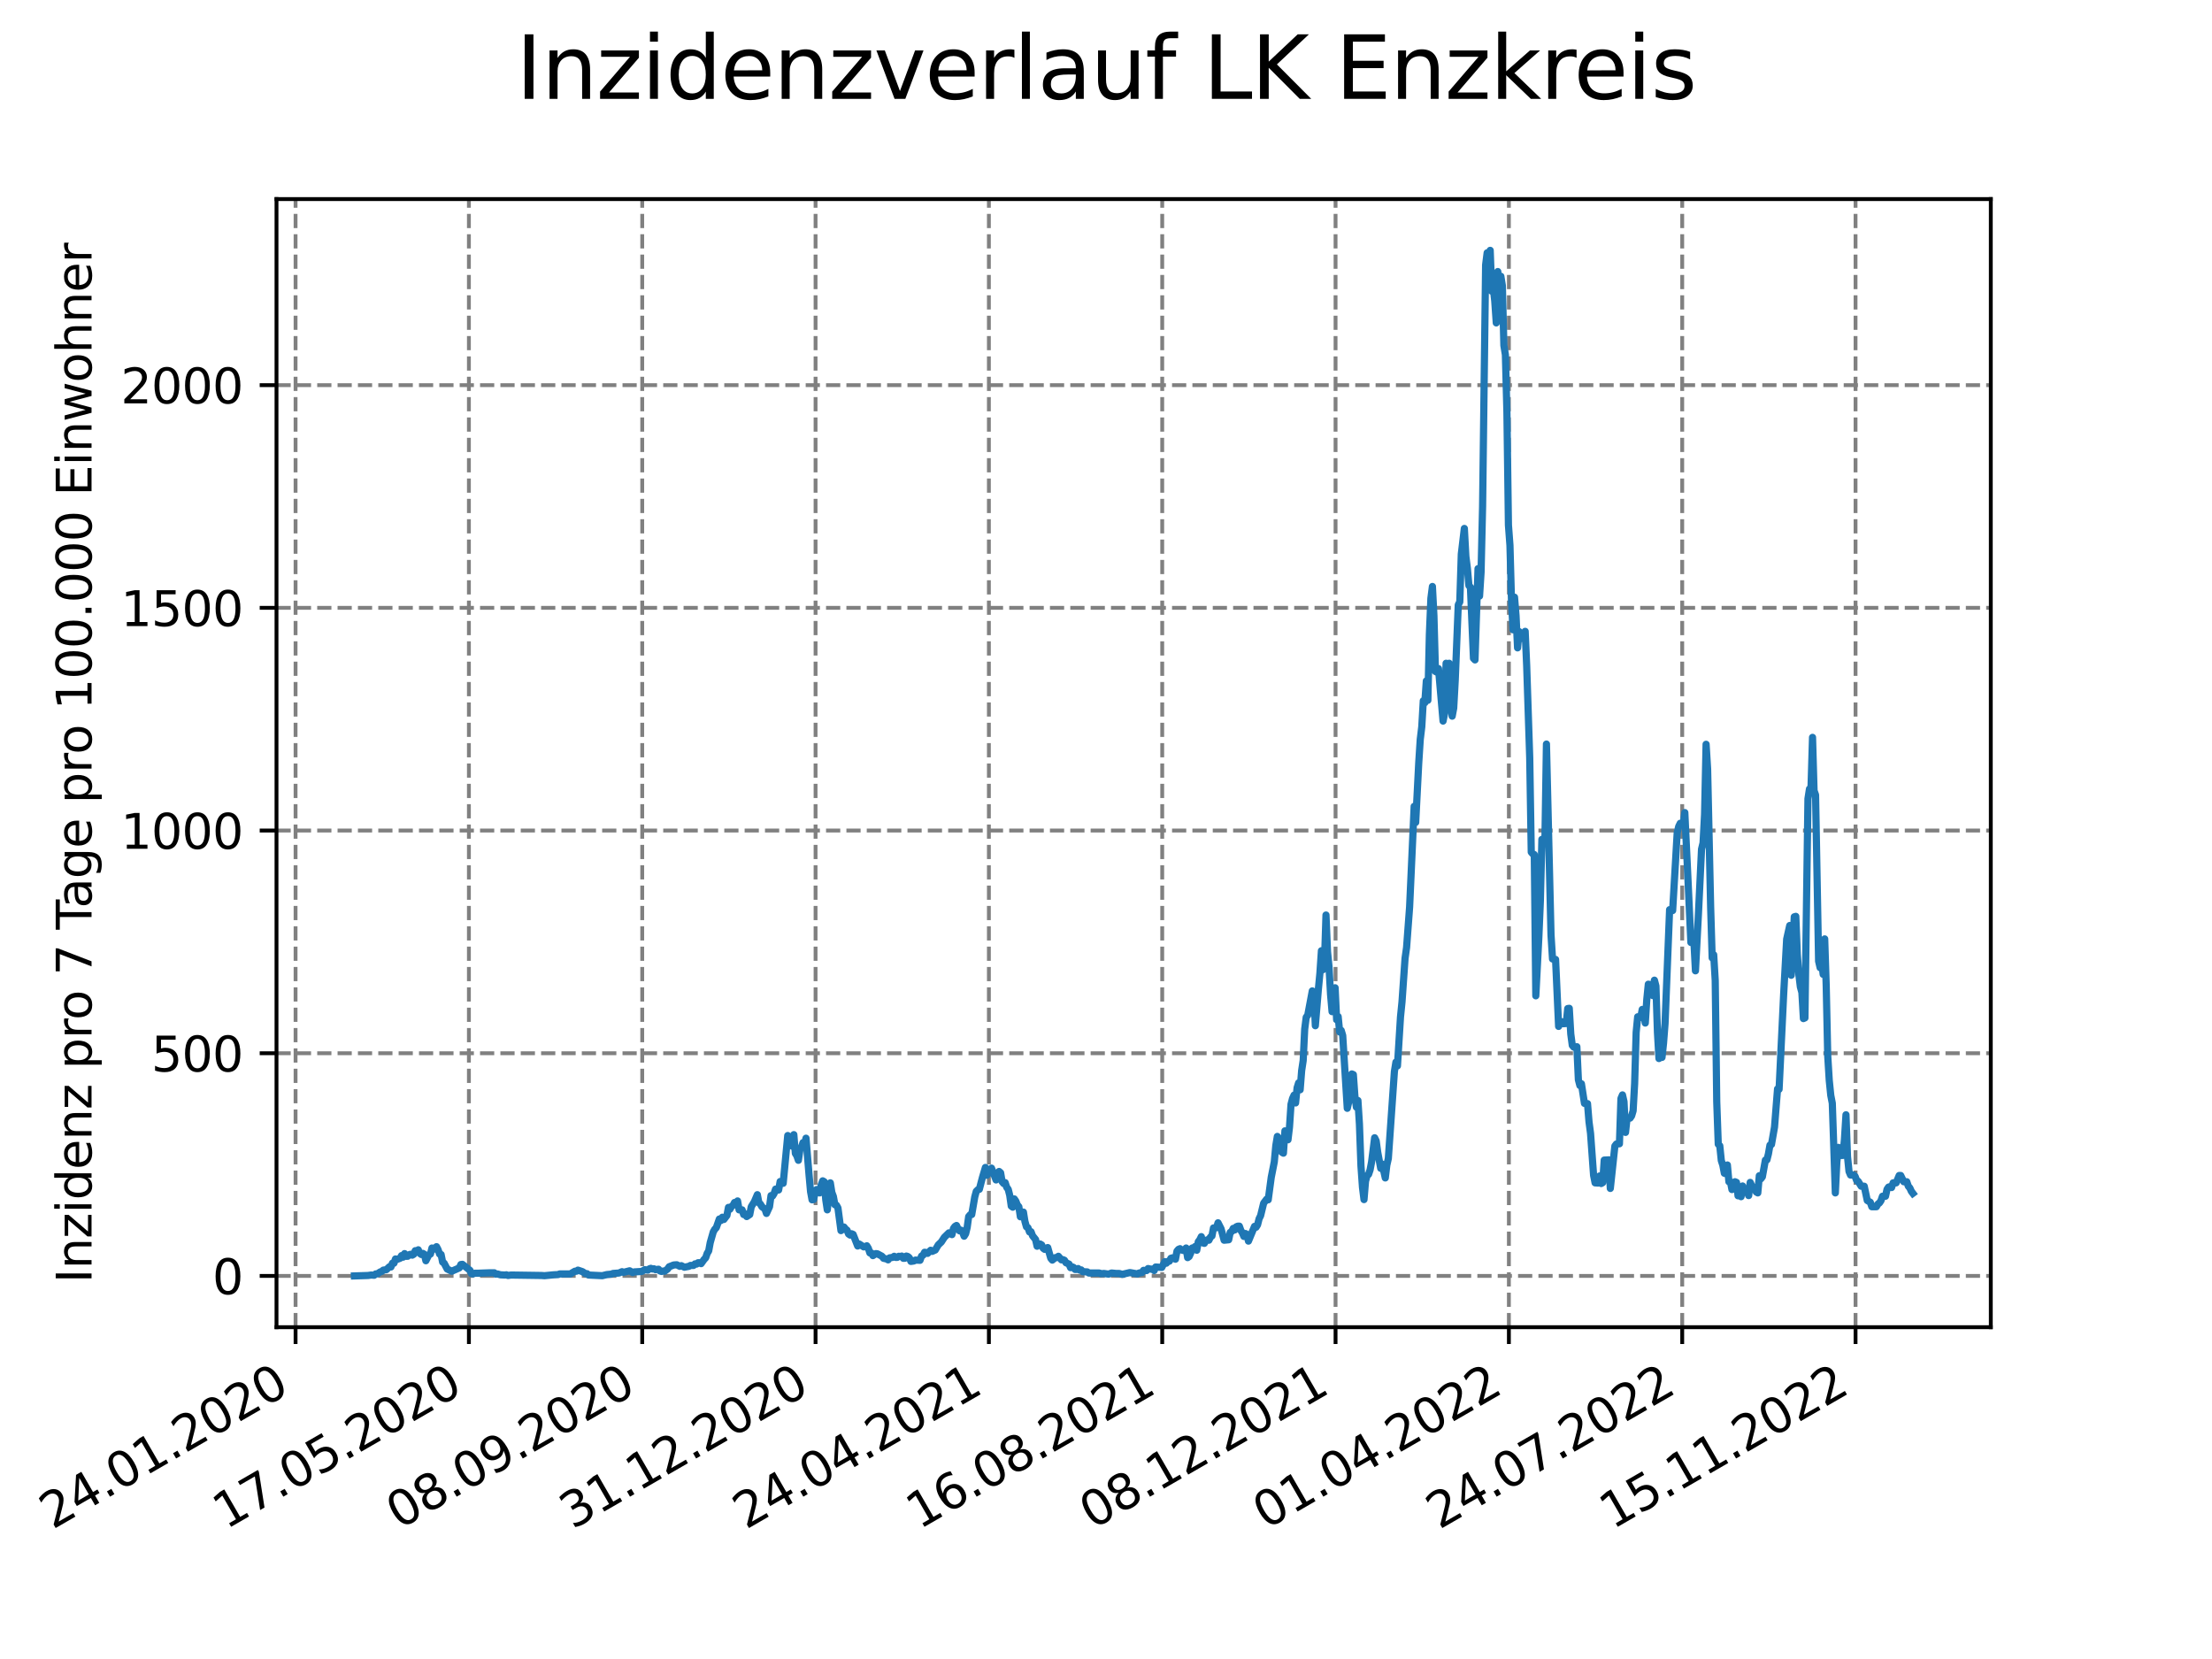 <?xml version="1.0" encoding="utf-8" standalone="no"?>
<!DOCTYPE svg PUBLIC "-//W3C//DTD SVG 1.1//EN"
  "http://www.w3.org/Graphics/SVG/1.1/DTD/svg11.dtd">
<svg xmlns:xlink="http://www.w3.org/1999/xlink" width="460.8pt" height="345.6pt" viewBox="0 0 460.8 345.6" xmlns="http://www.w3.org/2000/svg" version="1.1">
 <defs>
  <style type="text/css">*{stroke-linejoin: round; stroke-linecap: butt}</style>
 </defs>
 <g id="figure_1">
  <g id="patch_1">
   <path d="M 0 345.6 
L 460.8 345.6 
L 460.8 0 
L 0 0 
z
" style="fill: #ffffff"/>
  </g>
  <g id="axes_1">
   <g id="patch_2">
    <path d="M 57.6 276.48 
L 414.72 276.48 
L 414.72 41.472 
L 57.6 41.472 
z
" style="fill: #ffffff"/>
   </g>
   <g id="matplotlib.axis_1">
    <g id="xtick_1">
     <g id="line2d_1">
      <path d="M 61.572 276.48 
L 61.572 41.472 
" clip-path="url(#pb527411f6b)" style="fill: none; stroke-dasharray: 2.96,1.28; stroke-dashoffset: 0; stroke: #808080; stroke-width: 0.8"/>
     </g>
     <g id="line2d_2">
      <defs>
       <path id="ma8cdc58963" d="M 0 0 
L 0 3.5 
" style="stroke: #000000; stroke-width: 0.8"/>
      </defs>
      <g>
       <use xlink:href="#ma8cdc58963" x="61.572" y="276.48" style="stroke: #000000; stroke-width: 0.8"/>
      </g>
     </g>
     <g id="text_1">
      <!-- 24.01.2020 -->
      <g transform="translate(10.947 318.689) rotate(-30) scale(0.1 -0.1)">
       <defs>
        <path id="DejaVuSans-32" d="M 1228 531 
L 3431 531 
L 3431 0 
L 469 0 
L 469 531 
Q 828 903 1448 1529 
Q 2069 2156 2228 2338 
Q 2531 2678 2651 2914 
Q 2772 3150 2772 3378 
Q 2772 3750 2511 3984 
Q 2250 4219 1831 4219 
Q 1534 4219 1204 4116 
Q 875 4013 500 3803 
L 500 4441 
Q 881 4594 1212 4672 
Q 1544 4750 1819 4750 
Q 2544 4750 2975 4387 
Q 3406 4025 3406 3419 
Q 3406 3131 3298 2873 
Q 3191 2616 2906 2266 
Q 2828 2175 2409 1742 
Q 1991 1309 1228 531 
z
" transform="scale(0.016)"/>
        <path id="DejaVuSans-34" d="M 2419 4116 
L 825 1625 
L 2419 1625 
L 2419 4116 
z
M 2253 4666 
L 3047 4666 
L 3047 1625 
L 3713 1625 
L 3713 1100 
L 3047 1100 
L 3047 0 
L 2419 0 
L 2419 1100 
L 313 1100 
L 313 1709 
L 2253 4666 
z
" transform="scale(0.016)"/>
        <path id="DejaVuSans-2e" d="M 684 794 
L 1344 794 
L 1344 0 
L 684 0 
L 684 794 
z
" transform="scale(0.016)"/>
        <path id="DejaVuSans-30" d="M 2034 4250 
Q 1547 4250 1301 3770 
Q 1056 3291 1056 2328 
Q 1056 1369 1301 889 
Q 1547 409 2034 409 
Q 2525 409 2770 889 
Q 3016 1369 3016 2328 
Q 3016 3291 2770 3770 
Q 2525 4250 2034 4250 
z
M 2034 4750 
Q 2819 4750 3233 4129 
Q 3647 3509 3647 2328 
Q 3647 1150 3233 529 
Q 2819 -91 2034 -91 
Q 1250 -91 836 529 
Q 422 1150 422 2328 
Q 422 3509 836 4129 
Q 1250 4750 2034 4750 
z
" transform="scale(0.016)"/>
        <path id="DejaVuSans-31" d="M 794 531 
L 1825 531 
L 1825 4091 
L 703 3866 
L 703 4441 
L 1819 4666 
L 2450 4666 
L 2450 531 
L 3481 531 
L 3481 0 
L 794 0 
L 794 531 
z
" transform="scale(0.016)"/>
       </defs>
       <use xlink:href="#DejaVuSans-32"/>
       <use xlink:href="#DejaVuSans-34" x="63.623"/>
       <use xlink:href="#DejaVuSans-2e" x="127.246"/>
       <use xlink:href="#DejaVuSans-30" x="159.033"/>
       <use xlink:href="#DejaVuSans-31" x="222.656"/>
       <use xlink:href="#DejaVuSans-2e" x="286.279"/>
       <use xlink:href="#DejaVuSans-32" x="318.066"/>
       <use xlink:href="#DejaVuSans-30" x="381.689"/>
       <use xlink:href="#DejaVuSans-32" x="445.312"/>
       <use xlink:href="#DejaVuSans-30" x="508.936"/>
      </g>
     </g>
    </g>
    <g id="xtick_2">
     <g id="line2d_3">
      <path d="M 97.68 276.48 
L 97.68 41.472 
" clip-path="url(#pb527411f6b)" style="fill: none; stroke-dasharray: 2.96,1.28; stroke-dashoffset: 0; stroke: #808080; stroke-width: 0.8"/>
     </g>
     <g id="line2d_4">
      <g>
       <use xlink:href="#ma8cdc58963" x="97.68" y="276.48" style="stroke: #000000; stroke-width: 0.8"/>
      </g>
     </g>
     <g id="text_2">
      <!-- 17.05.2020 -->
      <g transform="translate(47.055 318.689) rotate(-30) scale(0.1 -0.1)">
       <defs>
        <path id="DejaVuSans-37" d="M 525 4666 
L 3525 4666 
L 3525 4397 
L 1831 0 
L 1172 0 
L 2766 4134 
L 525 4134 
L 525 4666 
z
" transform="scale(0.016)"/>
        <path id="DejaVuSans-35" d="M 691 4666 
L 3169 4666 
L 3169 4134 
L 1269 4134 
L 1269 2991 
Q 1406 3038 1543 3061 
Q 1681 3084 1819 3084 
Q 2600 3084 3056 2656 
Q 3513 2228 3513 1497 
Q 3513 744 3044 326 
Q 2575 -91 1722 -91 
Q 1428 -91 1123 -41 
Q 819 9 494 109 
L 494 744 
Q 775 591 1075 516 
Q 1375 441 1709 441 
Q 2250 441 2565 725 
Q 2881 1009 2881 1497 
Q 2881 1984 2565 2268 
Q 2250 2553 1709 2553 
Q 1456 2553 1204 2497 
Q 953 2441 691 2322 
L 691 4666 
z
" transform="scale(0.016)"/>
       </defs>
       <use xlink:href="#DejaVuSans-31"/>
       <use xlink:href="#DejaVuSans-37" x="63.623"/>
       <use xlink:href="#DejaVuSans-2e" x="127.246"/>
       <use xlink:href="#DejaVuSans-30" x="159.033"/>
       <use xlink:href="#DejaVuSans-35" x="222.656"/>
       <use xlink:href="#DejaVuSans-2e" x="286.279"/>
       <use xlink:href="#DejaVuSans-32" x="318.066"/>
       <use xlink:href="#DejaVuSans-30" x="381.689"/>
       <use xlink:href="#DejaVuSans-32" x="445.312"/>
       <use xlink:href="#DejaVuSans-30" x="508.936"/>
      </g>
     </g>
    </g>
    <g id="xtick_3">
     <g id="line2d_5">
      <path d="M 133.788 276.48 
L 133.788 41.472 
" clip-path="url(#pb527411f6b)" style="fill: none; stroke-dasharray: 2.96,1.28; stroke-dashoffset: 0; stroke: #808080; stroke-width: 0.8"/>
     </g>
     <g id="line2d_6">
      <g>
       <use xlink:href="#ma8cdc58963" x="133.788" y="276.48" style="stroke: #000000; stroke-width: 0.8"/>
      </g>
     </g>
     <g id="text_3">
      <!-- 08.09.2020 -->
      <g transform="translate(83.163 318.689) rotate(-30) scale(0.1 -0.1)">
       <defs>
        <path id="DejaVuSans-38" d="M 2034 2216 
Q 1584 2216 1326 1975 
Q 1069 1734 1069 1313 
Q 1069 891 1326 650 
Q 1584 409 2034 409 
Q 2484 409 2743 651 
Q 3003 894 3003 1313 
Q 3003 1734 2745 1975 
Q 2488 2216 2034 2216 
z
M 1403 2484 
Q 997 2584 770 2862 
Q 544 3141 544 3541 
Q 544 4100 942 4425 
Q 1341 4750 2034 4750 
Q 2731 4750 3128 4425 
Q 3525 4100 3525 3541 
Q 3525 3141 3298 2862 
Q 3072 2584 2669 2484 
Q 3125 2378 3379 2068 
Q 3634 1759 3634 1313 
Q 3634 634 3220 271 
Q 2806 -91 2034 -91 
Q 1263 -91 848 271 
Q 434 634 434 1313 
Q 434 1759 690 2068 
Q 947 2378 1403 2484 
z
M 1172 3481 
Q 1172 3119 1398 2916 
Q 1625 2713 2034 2713 
Q 2441 2713 2670 2916 
Q 2900 3119 2900 3481 
Q 2900 3844 2670 4047 
Q 2441 4250 2034 4250 
Q 1625 4250 1398 4047 
Q 1172 3844 1172 3481 
z
" transform="scale(0.016)"/>
        <path id="DejaVuSans-39" d="M 703 97 
L 703 672 
Q 941 559 1184 500 
Q 1428 441 1663 441 
Q 2288 441 2617 861 
Q 2947 1281 2994 2138 
Q 2813 1869 2534 1725 
Q 2256 1581 1919 1581 
Q 1219 1581 811 2004 
Q 403 2428 403 3163 
Q 403 3881 828 4315 
Q 1253 4750 1959 4750 
Q 2769 4750 3195 4129 
Q 3622 3509 3622 2328 
Q 3622 1225 3098 567 
Q 2575 -91 1691 -91 
Q 1453 -91 1209 -44 
Q 966 3 703 97 
z
M 1959 2075 
Q 2384 2075 2632 2365 
Q 2881 2656 2881 3163 
Q 2881 3666 2632 3958 
Q 2384 4250 1959 4250 
Q 1534 4250 1286 3958 
Q 1038 3666 1038 3163 
Q 1038 2656 1286 2365 
Q 1534 2075 1959 2075 
z
" transform="scale(0.016)"/>
       </defs>
       <use xlink:href="#DejaVuSans-30"/>
       <use xlink:href="#DejaVuSans-38" x="63.623"/>
       <use xlink:href="#DejaVuSans-2e" x="127.246"/>
       <use xlink:href="#DejaVuSans-30" x="159.033"/>
       <use xlink:href="#DejaVuSans-39" x="222.656"/>
       <use xlink:href="#DejaVuSans-2e" x="286.279"/>
       <use xlink:href="#DejaVuSans-32" x="318.066"/>
       <use xlink:href="#DejaVuSans-30" x="381.689"/>
       <use xlink:href="#DejaVuSans-32" x="445.312"/>
       <use xlink:href="#DejaVuSans-30" x="508.936"/>
      </g>
     </g>
    </g>
    <g id="xtick_4">
     <g id="line2d_7">
      <path d="M 169.896 276.48 
L 169.896 41.472 
" clip-path="url(#pb527411f6b)" style="fill: none; stroke-dasharray: 2.96,1.28; stroke-dashoffset: 0; stroke: #808080; stroke-width: 0.8"/>
     </g>
     <g id="line2d_8">
      <g>
       <use xlink:href="#ma8cdc58963" x="169.896" y="276.48" style="stroke: #000000; stroke-width: 0.8"/>
      </g>
     </g>
     <g id="text_4">
      <!-- 31.12.2020 -->
      <g transform="translate(119.271 318.689) rotate(-30) scale(0.1 -0.1)">
       <defs>
        <path id="DejaVuSans-33" d="M 2597 2516 
Q 3050 2419 3304 2112 
Q 3559 1806 3559 1356 
Q 3559 666 3084 287 
Q 2609 -91 1734 -91 
Q 1441 -91 1130 -33 
Q 819 25 488 141 
L 488 750 
Q 750 597 1062 519 
Q 1375 441 1716 441 
Q 2309 441 2620 675 
Q 2931 909 2931 1356 
Q 2931 1769 2642 2001 
Q 2353 2234 1838 2234 
L 1294 2234 
L 1294 2753 
L 1863 2753 
Q 2328 2753 2575 2939 
Q 2822 3125 2822 3475 
Q 2822 3834 2567 4026 
Q 2313 4219 1838 4219 
Q 1578 4219 1281 4162 
Q 984 4106 628 3988 
L 628 4550 
Q 988 4650 1302 4700 
Q 1616 4750 1894 4750 
Q 2613 4750 3031 4423 
Q 3450 4097 3450 3541 
Q 3450 3153 3228 2886 
Q 3006 2619 2597 2516 
z
" transform="scale(0.016)"/>
       </defs>
       <use xlink:href="#DejaVuSans-33"/>
       <use xlink:href="#DejaVuSans-31" x="63.623"/>
       <use xlink:href="#DejaVuSans-2e" x="127.246"/>
       <use xlink:href="#DejaVuSans-31" x="159.033"/>
       <use xlink:href="#DejaVuSans-32" x="222.656"/>
       <use xlink:href="#DejaVuSans-2e" x="286.279"/>
       <use xlink:href="#DejaVuSans-32" x="318.066"/>
       <use xlink:href="#DejaVuSans-30" x="381.689"/>
       <use xlink:href="#DejaVuSans-32" x="445.312"/>
       <use xlink:href="#DejaVuSans-30" x="508.936"/>
      </g>
     </g>
    </g>
    <g id="xtick_5">
     <g id="line2d_9">
      <path d="M 206.004 276.48 
L 206.004 41.472 
" clip-path="url(#pb527411f6b)" style="fill: none; stroke-dasharray: 2.96,1.28; stroke-dashoffset: 0; stroke: #808080; stroke-width: 0.8"/>
     </g>
     <g id="line2d_10">
      <g>
       <use xlink:href="#ma8cdc58963" x="206.004" y="276.48" style="stroke: #000000; stroke-width: 0.8"/>
      </g>
     </g>
     <g id="text_5">
      <!-- 24.04.2021 -->
      <g transform="translate(155.379 318.689) rotate(-30) scale(0.1 -0.1)">
       <use xlink:href="#DejaVuSans-32"/>
       <use xlink:href="#DejaVuSans-34" x="63.623"/>
       <use xlink:href="#DejaVuSans-2e" x="127.246"/>
       <use xlink:href="#DejaVuSans-30" x="159.033"/>
       <use xlink:href="#DejaVuSans-34" x="222.656"/>
       <use xlink:href="#DejaVuSans-2e" x="286.279"/>
       <use xlink:href="#DejaVuSans-32" x="318.066"/>
       <use xlink:href="#DejaVuSans-30" x="381.689"/>
       <use xlink:href="#DejaVuSans-32" x="445.312"/>
       <use xlink:href="#DejaVuSans-31" x="508.936"/>
      </g>
     </g>
    </g>
    <g id="xtick_6">
     <g id="line2d_11">
      <path d="M 242.112 276.48 
L 242.112 41.472 
" clip-path="url(#pb527411f6b)" style="fill: none; stroke-dasharray: 2.96,1.28; stroke-dashoffset: 0; stroke: #808080; stroke-width: 0.8"/>
     </g>
     <g id="line2d_12">
      <g>
       <use xlink:href="#ma8cdc58963" x="242.112" y="276.48" style="stroke: #000000; stroke-width: 0.8"/>
      </g>
     </g>
     <g id="text_6">
      <!-- 16.08.2021 -->
      <g transform="translate(191.487 318.689) rotate(-30) scale(0.1 -0.1)">
       <defs>
        <path id="DejaVuSans-36" d="M 2113 2584 
Q 1688 2584 1439 2293 
Q 1191 2003 1191 1497 
Q 1191 994 1439 701 
Q 1688 409 2113 409 
Q 2538 409 2786 701 
Q 3034 994 3034 1497 
Q 3034 2003 2786 2293 
Q 2538 2584 2113 2584 
z
M 3366 4563 
L 3366 3988 
Q 3128 4100 2886 4159 
Q 2644 4219 2406 4219 
Q 1781 4219 1451 3797 
Q 1122 3375 1075 2522 
Q 1259 2794 1537 2939 
Q 1816 3084 2150 3084 
Q 2853 3084 3261 2657 
Q 3669 2231 3669 1497 
Q 3669 778 3244 343 
Q 2819 -91 2113 -91 
Q 1303 -91 875 529 
Q 447 1150 447 2328 
Q 447 3434 972 4092 
Q 1497 4750 2381 4750 
Q 2619 4750 2861 4703 
Q 3103 4656 3366 4563 
z
" transform="scale(0.016)"/>
       </defs>
       <use xlink:href="#DejaVuSans-31"/>
       <use xlink:href="#DejaVuSans-36" x="63.623"/>
       <use xlink:href="#DejaVuSans-2e" x="127.246"/>
       <use xlink:href="#DejaVuSans-30" x="159.033"/>
       <use xlink:href="#DejaVuSans-38" x="222.656"/>
       <use xlink:href="#DejaVuSans-2e" x="286.279"/>
       <use xlink:href="#DejaVuSans-32" x="318.066"/>
       <use xlink:href="#DejaVuSans-30" x="381.689"/>
       <use xlink:href="#DejaVuSans-32" x="445.312"/>
       <use xlink:href="#DejaVuSans-31" x="508.936"/>
      </g>
     </g>
    </g>
    <g id="xtick_7">
     <g id="line2d_13">
      <path d="M 278.22 276.48 
L 278.22 41.472 
" clip-path="url(#pb527411f6b)" style="fill: none; stroke-dasharray: 2.96,1.28; stroke-dashoffset: 0; stroke: #808080; stroke-width: 0.8"/>
     </g>
     <g id="line2d_14">
      <g>
       <use xlink:href="#ma8cdc58963" x="278.22" y="276.48" style="stroke: #000000; stroke-width: 0.8"/>
      </g>
     </g>
     <g id="text_7">
      <!-- 08.12.2021 -->
      <g transform="translate(227.595 318.689) rotate(-30) scale(0.1 -0.1)">
       <use xlink:href="#DejaVuSans-30"/>
       <use xlink:href="#DejaVuSans-38" x="63.623"/>
       <use xlink:href="#DejaVuSans-2e" x="127.246"/>
       <use xlink:href="#DejaVuSans-31" x="159.033"/>
       <use xlink:href="#DejaVuSans-32" x="222.656"/>
       <use xlink:href="#DejaVuSans-2e" x="286.279"/>
       <use xlink:href="#DejaVuSans-32" x="318.066"/>
       <use xlink:href="#DejaVuSans-30" x="381.689"/>
       <use xlink:href="#DejaVuSans-32" x="445.312"/>
       <use xlink:href="#DejaVuSans-31" x="508.936"/>
      </g>
     </g>
    </g>
    <g id="xtick_8">
     <g id="line2d_15">
      <path d="M 314.328 276.48 
L 314.328 41.472 
" clip-path="url(#pb527411f6b)" style="fill: none; stroke-dasharray: 2.96,1.28; stroke-dashoffset: 0; stroke: #808080; stroke-width: 0.8"/>
     </g>
     <g id="line2d_16">
      <g>
       <use xlink:href="#ma8cdc58963" x="314.328" y="276.48" style="stroke: #000000; stroke-width: 0.8"/>
      </g>
     </g>
     <g id="text_8">
      <!-- 01.04.2022 -->
      <g transform="translate(263.703 318.689) rotate(-30) scale(0.1 -0.1)">
       <use xlink:href="#DejaVuSans-30"/>
       <use xlink:href="#DejaVuSans-31" x="63.623"/>
       <use xlink:href="#DejaVuSans-2e" x="127.246"/>
       <use xlink:href="#DejaVuSans-30" x="159.033"/>
       <use xlink:href="#DejaVuSans-34" x="222.656"/>
       <use xlink:href="#DejaVuSans-2e" x="286.279"/>
       <use xlink:href="#DejaVuSans-32" x="318.066"/>
       <use xlink:href="#DejaVuSans-30" x="381.689"/>
       <use xlink:href="#DejaVuSans-32" x="445.312"/>
       <use xlink:href="#DejaVuSans-32" x="508.936"/>
      </g>
     </g>
    </g>
    <g id="xtick_9">
     <g id="line2d_17">
      <path d="M 350.436 276.48 
L 350.436 41.472 
" clip-path="url(#pb527411f6b)" style="fill: none; stroke-dasharray: 2.96,1.28; stroke-dashoffset: 0; stroke: #808080; stroke-width: 0.8"/>
     </g>
     <g id="line2d_18">
      <g>
       <use xlink:href="#ma8cdc58963" x="350.436" y="276.48" style="stroke: #000000; stroke-width: 0.8"/>
      </g>
     </g>
     <g id="text_9">
      <!-- 24.07.2022 -->
      <g transform="translate(299.811 318.689) rotate(-30) scale(0.1 -0.1)">
       <use xlink:href="#DejaVuSans-32"/>
       <use xlink:href="#DejaVuSans-34" x="63.623"/>
       <use xlink:href="#DejaVuSans-2e" x="127.246"/>
       <use xlink:href="#DejaVuSans-30" x="159.033"/>
       <use xlink:href="#DejaVuSans-37" x="222.656"/>
       <use xlink:href="#DejaVuSans-2e" x="286.279"/>
       <use xlink:href="#DejaVuSans-32" x="318.066"/>
       <use xlink:href="#DejaVuSans-30" x="381.689"/>
       <use xlink:href="#DejaVuSans-32" x="445.312"/>
       <use xlink:href="#DejaVuSans-32" x="508.936"/>
      </g>
     </g>
    </g>
    <g id="xtick_10">
     <g id="line2d_19">
      <path d="M 386.544 276.48 
L 386.544 41.472 
" clip-path="url(#pb527411f6b)" style="fill: none; stroke-dasharray: 2.96,1.28; stroke-dashoffset: 0; stroke: #808080; stroke-width: 0.8"/>
     </g>
     <g id="line2d_20">
      <g>
       <use xlink:href="#ma8cdc58963" x="386.544" y="276.48" style="stroke: #000000; stroke-width: 0.8"/>
      </g>
     </g>
     <g id="text_10">
      <!-- 15.11.2022 -->
      <g transform="translate(335.918 318.689) rotate(-30) scale(0.1 -0.1)">
       <use xlink:href="#DejaVuSans-31"/>
       <use xlink:href="#DejaVuSans-35" x="63.623"/>
       <use xlink:href="#DejaVuSans-2e" x="127.246"/>
       <use xlink:href="#DejaVuSans-31" x="159.033"/>
       <use xlink:href="#DejaVuSans-31" x="222.656"/>
       <use xlink:href="#DejaVuSans-2e" x="286.279"/>
       <use xlink:href="#DejaVuSans-32" x="318.066"/>
       <use xlink:href="#DejaVuSans-30" x="381.689"/>
       <use xlink:href="#DejaVuSans-32" x="445.312"/>
       <use xlink:href="#DejaVuSans-32" x="508.936"/>
      </g>
     </g>
    </g>
   </g>
   <g id="matplotlib.axis_2">
    <g id="ytick_1">
     <g id="line2d_21">
      <path d="M 57.6 265.798 
L 414.72 265.798 
" clip-path="url(#pb527411f6b)" style="fill: none; stroke-dasharray: 2.96,1.28; stroke-dashoffset: 0; stroke: #808080; stroke-width: 0.8"/>
     </g>
     <g id="line2d_22">
      <defs>
       <path id="m80509a6122" d="M 0 0 
L -3.5 0 
" style="stroke: #000000; stroke-width: 0.8"/>
      </defs>
      <g>
       <use xlink:href="#m80509a6122" x="57.6" y="265.798" style="stroke: #000000; stroke-width: 0.8"/>
      </g>
     </g>
     <g id="text_11">
      <!-- 0 -->
      <g transform="translate(44.237 269.597) scale(0.1 -0.1)">
       <use xlink:href="#DejaVuSans-30"/>
      </g>
     </g>
    </g>
    <g id="ytick_2">
     <g id="line2d_23">
      <path d="M 57.6 219.406 
L 414.72 219.406 
" clip-path="url(#pb527411f6b)" style="fill: none; stroke-dasharray: 2.96,1.28; stroke-dashoffset: 0; stroke: #808080; stroke-width: 0.8"/>
     </g>
     <g id="line2d_24">
      <g>
       <use xlink:href="#m80509a6122" x="57.6" y="219.406" style="stroke: #000000; stroke-width: 0.8"/>
      </g>
     </g>
     <g id="text_12">
      <!-- 500 -->
      <g transform="translate(31.512 223.205) scale(0.1 -0.1)">
       <use xlink:href="#DejaVuSans-35"/>
       <use xlink:href="#DejaVuSans-30" x="63.623"/>
       <use xlink:href="#DejaVuSans-30" x="127.246"/>
      </g>
     </g>
    </g>
    <g id="ytick_3">
     <g id="line2d_25">
      <path d="M 57.6 173.015 
L 414.72 173.015 
" clip-path="url(#pb527411f6b)" style="fill: none; stroke-dasharray: 2.96,1.28; stroke-dashoffset: 0; stroke: #808080; stroke-width: 0.8"/>
     </g>
     <g id="line2d_26">
      <g>
       <use xlink:href="#m80509a6122" x="57.6" y="173.015" style="stroke: #000000; stroke-width: 0.8"/>
      </g>
     </g>
     <g id="text_13">
      <!-- 1000 -->
      <g transform="translate(25.15 176.814) scale(0.1 -0.1)">
       <use xlink:href="#DejaVuSans-31"/>
       <use xlink:href="#DejaVuSans-30" x="63.623"/>
       <use xlink:href="#DejaVuSans-30" x="127.246"/>
       <use xlink:href="#DejaVuSans-30" x="190.869"/>
      </g>
     </g>
    </g>
    <g id="ytick_4">
     <g id="line2d_27">
      <path d="M 57.6 126.623 
L 414.72 126.623 
" clip-path="url(#pb527411f6b)" style="fill: none; stroke-dasharray: 2.96,1.28; stroke-dashoffset: 0; stroke: #808080; stroke-width: 0.8"/>
     </g>
     <g id="line2d_28">
      <g>
       <use xlink:href="#m80509a6122" x="57.6" y="126.623" style="stroke: #000000; stroke-width: 0.8"/>
      </g>
     </g>
     <g id="text_14">
      <!-- 1500 -->
      <g transform="translate(25.15 130.422) scale(0.1 -0.1)">
       <use xlink:href="#DejaVuSans-31"/>
       <use xlink:href="#DejaVuSans-35" x="63.623"/>
       <use xlink:href="#DejaVuSans-30" x="127.246"/>
       <use xlink:href="#DejaVuSans-30" x="190.869"/>
      </g>
     </g>
    </g>
    <g id="ytick_5">
     <g id="line2d_29">
      <path d="M 57.6 80.231 
L 414.72 80.231 
" clip-path="url(#pb527411f6b)" style="fill: none; stroke-dasharray: 2.96,1.28; stroke-dashoffset: 0; stroke: #808080; stroke-width: 0.8"/>
     </g>
     <g id="line2d_30">
      <g>
       <use xlink:href="#m80509a6122" x="57.6" y="80.231" style="stroke: #000000; stroke-width: 0.8"/>
      </g>
     </g>
     <g id="text_15">
      <!-- 2000 -->
      <g transform="translate(25.15 84.031) scale(0.1 -0.1)">
       <use xlink:href="#DejaVuSans-32"/>
       <use xlink:href="#DejaVuSans-30" x="63.623"/>
       <use xlink:href="#DejaVuSans-30" x="127.246"/>
       <use xlink:href="#DejaVuSans-30" x="190.869"/>
      </g>
     </g>
    </g>
    <g id="text_16">
     <!-- Inzidenz pro 7 Tage pro 100.000 Einwohner -->
     <g transform="translate(19.07 267.301) rotate(-90) scale(0.1 -0.1)">
      <defs>
       <path id="DejaVuSans-49" d="M 628 4666 
L 1259 4666 
L 1259 0 
L 628 0 
L 628 4666 
z
" transform="scale(0.016)"/>
       <path id="DejaVuSans-6e" d="M 3513 2113 
L 3513 0 
L 2938 0 
L 2938 2094 
Q 2938 2591 2744 2837 
Q 2550 3084 2163 3084 
Q 1697 3084 1428 2787 
Q 1159 2491 1159 1978 
L 1159 0 
L 581 0 
L 581 3500 
L 1159 3500 
L 1159 2956 
Q 1366 3272 1645 3428 
Q 1925 3584 2291 3584 
Q 2894 3584 3203 3211 
Q 3513 2838 3513 2113 
z
" transform="scale(0.016)"/>
       <path id="DejaVuSans-7a" d="M 353 3500 
L 3084 3500 
L 3084 2975 
L 922 459 
L 3084 459 
L 3084 0 
L 275 0 
L 275 525 
L 2438 3041 
L 353 3041 
L 353 3500 
z
" transform="scale(0.016)"/>
       <path id="DejaVuSans-69" d="M 603 3500 
L 1178 3500 
L 1178 0 
L 603 0 
L 603 3500 
z
M 603 4863 
L 1178 4863 
L 1178 4134 
L 603 4134 
L 603 4863 
z
" transform="scale(0.016)"/>
       <path id="DejaVuSans-64" d="M 2906 2969 
L 2906 4863 
L 3481 4863 
L 3481 0 
L 2906 0 
L 2906 525 
Q 2725 213 2448 61 
Q 2172 -91 1784 -91 
Q 1150 -91 751 415 
Q 353 922 353 1747 
Q 353 2572 751 3078 
Q 1150 3584 1784 3584 
Q 2172 3584 2448 3432 
Q 2725 3281 2906 2969 
z
M 947 1747 
Q 947 1113 1208 752 
Q 1469 391 1925 391 
Q 2381 391 2643 752 
Q 2906 1113 2906 1747 
Q 2906 2381 2643 2742 
Q 2381 3103 1925 3103 
Q 1469 3103 1208 2742 
Q 947 2381 947 1747 
z
" transform="scale(0.016)"/>
       <path id="DejaVuSans-65" d="M 3597 1894 
L 3597 1613 
L 953 1613 
Q 991 1019 1311 708 
Q 1631 397 2203 397 
Q 2534 397 2845 478 
Q 3156 559 3463 722 
L 3463 178 
Q 3153 47 2828 -22 
Q 2503 -91 2169 -91 
Q 1331 -91 842 396 
Q 353 884 353 1716 
Q 353 2575 817 3079 
Q 1281 3584 2069 3584 
Q 2775 3584 3186 3129 
Q 3597 2675 3597 1894 
z
M 3022 2063 
Q 3016 2534 2758 2815 
Q 2500 3097 2075 3097 
Q 1594 3097 1305 2825 
Q 1016 2553 972 2059 
L 3022 2063 
z
" transform="scale(0.016)"/>
       <path id="DejaVuSans-20" transform="scale(0.016)"/>
       <path id="DejaVuSans-70" d="M 1159 525 
L 1159 -1331 
L 581 -1331 
L 581 3500 
L 1159 3500 
L 1159 2969 
Q 1341 3281 1617 3432 
Q 1894 3584 2278 3584 
Q 2916 3584 3314 3078 
Q 3713 2572 3713 1747 
Q 3713 922 3314 415 
Q 2916 -91 2278 -91 
Q 1894 -91 1617 61 
Q 1341 213 1159 525 
z
M 3116 1747 
Q 3116 2381 2855 2742 
Q 2594 3103 2138 3103 
Q 1681 3103 1420 2742 
Q 1159 2381 1159 1747 
Q 1159 1113 1420 752 
Q 1681 391 2138 391 
Q 2594 391 2855 752 
Q 3116 1113 3116 1747 
z
" transform="scale(0.016)"/>
       <path id="DejaVuSans-72" d="M 2631 2963 
Q 2534 3019 2420 3045 
Q 2306 3072 2169 3072 
Q 1681 3072 1420 2755 
Q 1159 2438 1159 1844 
L 1159 0 
L 581 0 
L 581 3500 
L 1159 3500 
L 1159 2956 
Q 1341 3275 1631 3429 
Q 1922 3584 2338 3584 
Q 2397 3584 2469 3576 
Q 2541 3569 2628 3553 
L 2631 2963 
z
" transform="scale(0.016)"/>
       <path id="DejaVuSans-6f" d="M 1959 3097 
Q 1497 3097 1228 2736 
Q 959 2375 959 1747 
Q 959 1119 1226 758 
Q 1494 397 1959 397 
Q 2419 397 2687 759 
Q 2956 1122 2956 1747 
Q 2956 2369 2687 2733 
Q 2419 3097 1959 3097 
z
M 1959 3584 
Q 2709 3584 3137 3096 
Q 3566 2609 3566 1747 
Q 3566 888 3137 398 
Q 2709 -91 1959 -91 
Q 1206 -91 779 398 
Q 353 888 353 1747 
Q 353 2609 779 3096 
Q 1206 3584 1959 3584 
z
" transform="scale(0.016)"/>
       <path id="DejaVuSans-54" d="M -19 4666 
L 3928 4666 
L 3928 4134 
L 2272 4134 
L 2272 0 
L 1638 0 
L 1638 4134 
L -19 4134 
L -19 4666 
z
" transform="scale(0.016)"/>
       <path id="DejaVuSans-61" d="M 2194 1759 
Q 1497 1759 1228 1600 
Q 959 1441 959 1056 
Q 959 750 1161 570 
Q 1363 391 1709 391 
Q 2188 391 2477 730 
Q 2766 1069 2766 1631 
L 2766 1759 
L 2194 1759 
z
M 3341 1997 
L 3341 0 
L 2766 0 
L 2766 531 
Q 2569 213 2275 61 
Q 1981 -91 1556 -91 
Q 1019 -91 701 211 
Q 384 513 384 1019 
Q 384 1609 779 1909 
Q 1175 2209 1959 2209 
L 2766 2209 
L 2766 2266 
Q 2766 2663 2505 2880 
Q 2244 3097 1772 3097 
Q 1472 3097 1187 3025 
Q 903 2953 641 2809 
L 641 3341 
Q 956 3463 1253 3523 
Q 1550 3584 1831 3584 
Q 2591 3584 2966 3190 
Q 3341 2797 3341 1997 
z
" transform="scale(0.016)"/>
       <path id="DejaVuSans-67" d="M 2906 1791 
Q 2906 2416 2648 2759 
Q 2391 3103 1925 3103 
Q 1463 3103 1205 2759 
Q 947 2416 947 1791 
Q 947 1169 1205 825 
Q 1463 481 1925 481 
Q 2391 481 2648 825 
Q 2906 1169 2906 1791 
z
M 3481 434 
Q 3481 -459 3084 -895 
Q 2688 -1331 1869 -1331 
Q 1566 -1331 1297 -1286 
Q 1028 -1241 775 -1147 
L 775 -588 
Q 1028 -725 1275 -790 
Q 1522 -856 1778 -856 
Q 2344 -856 2625 -561 
Q 2906 -266 2906 331 
L 2906 616 
Q 2728 306 2450 153 
Q 2172 0 1784 0 
Q 1141 0 747 490 
Q 353 981 353 1791 
Q 353 2603 747 3093 
Q 1141 3584 1784 3584 
Q 2172 3584 2450 3431 
Q 2728 3278 2906 2969 
L 2906 3500 
L 3481 3500 
L 3481 434 
z
" transform="scale(0.016)"/>
       <path id="DejaVuSans-45" d="M 628 4666 
L 3578 4666 
L 3578 4134 
L 1259 4134 
L 1259 2753 
L 3481 2753 
L 3481 2222 
L 1259 2222 
L 1259 531 
L 3634 531 
L 3634 0 
L 628 0 
L 628 4666 
z
" transform="scale(0.016)"/>
       <path id="DejaVuSans-77" d="M 269 3500 
L 844 3500 
L 1563 769 
L 2278 3500 
L 2956 3500 
L 3675 769 
L 4391 3500 
L 4966 3500 
L 4050 0 
L 3372 0 
L 2619 2869 
L 1863 0 
L 1184 0 
L 269 3500 
z
" transform="scale(0.016)"/>
       <path id="DejaVuSans-68" d="M 3513 2113 
L 3513 0 
L 2938 0 
L 2938 2094 
Q 2938 2591 2744 2837 
Q 2550 3084 2163 3084 
Q 1697 3084 1428 2787 
Q 1159 2491 1159 1978 
L 1159 0 
L 581 0 
L 581 4863 
L 1159 4863 
L 1159 2956 
Q 1366 3272 1645 3428 
Q 1925 3584 2291 3584 
Q 2894 3584 3203 3211 
Q 3513 2838 3513 2113 
z
" transform="scale(0.016)"/>
      </defs>
      <use xlink:href="#DejaVuSans-49"/>
      <use xlink:href="#DejaVuSans-6e" x="29.492"/>
      <use xlink:href="#DejaVuSans-7a" x="92.871"/>
      <use xlink:href="#DejaVuSans-69" x="145.361"/>
      <use xlink:href="#DejaVuSans-64" x="173.145"/>
      <use xlink:href="#DejaVuSans-65" x="236.621"/>
      <use xlink:href="#DejaVuSans-6e" x="298.145"/>
      <use xlink:href="#DejaVuSans-7a" x="361.523"/>
      <use xlink:href="#DejaVuSans-20" x="414.014"/>
      <use xlink:href="#DejaVuSans-70" x="445.801"/>
      <use xlink:href="#DejaVuSans-72" x="509.277"/>
      <use xlink:href="#DejaVuSans-6f" x="548.141"/>
      <use xlink:href="#DejaVuSans-20" x="609.322"/>
      <use xlink:href="#DejaVuSans-37" x="641.109"/>
      <use xlink:href="#DejaVuSans-20" x="704.732"/>
      <use xlink:href="#DejaVuSans-54" x="736.52"/>
      <use xlink:href="#DejaVuSans-61" x="781.104"/>
      <use xlink:href="#DejaVuSans-67" x="842.383"/>
      <use xlink:href="#DejaVuSans-65" x="905.859"/>
      <use xlink:href="#DejaVuSans-20" x="967.383"/>
      <use xlink:href="#DejaVuSans-70" x="999.17"/>
      <use xlink:href="#DejaVuSans-72" x="1062.646"/>
      <use xlink:href="#DejaVuSans-6f" x="1101.51"/>
      <use xlink:href="#DejaVuSans-20" x="1162.691"/>
      <use xlink:href="#DejaVuSans-31" x="1194.479"/>
      <use xlink:href="#DejaVuSans-30" x="1258.102"/>
      <use xlink:href="#DejaVuSans-30" x="1321.725"/>
      <use xlink:href="#DejaVuSans-2e" x="1385.348"/>
      <use xlink:href="#DejaVuSans-30" x="1417.135"/>
      <use xlink:href="#DejaVuSans-30" x="1480.758"/>
      <use xlink:href="#DejaVuSans-30" x="1544.381"/>
      <use xlink:href="#DejaVuSans-20" x="1608.004"/>
      <use xlink:href="#DejaVuSans-45" x="1639.791"/>
      <use xlink:href="#DejaVuSans-69" x="1702.975"/>
      <use xlink:href="#DejaVuSans-6e" x="1730.758"/>
      <use xlink:href="#DejaVuSans-77" x="1794.137"/>
      <use xlink:href="#DejaVuSans-6f" x="1875.924"/>
      <use xlink:href="#DejaVuSans-68" x="1937.105"/>
      <use xlink:href="#DejaVuSans-6e" x="2000.484"/>
      <use xlink:href="#DejaVuSans-65" x="2063.863"/>
      <use xlink:href="#DejaVuSans-72" x="2125.387"/>
     </g>
    </g>
   </g>
   <g id="line2d_31">
    <path d="M 73.833 265.798 
L 76.683 265.705 
L 77.317 265.612 
L 77.95 265.658 
L 78.267 265.379 
L 78.584 265.379 
L 79.217 264.961 
L 79.534 264.868 
L 79.851 264.589 
L 80.484 264.496 
L 81.118 263.892 
L 81.434 263.938 
L 81.751 263.148 
L 82.068 263.148 
L 82.385 262.264 
L 82.701 262.357 
L 83.335 262.125 
L 83.652 261.567 
L 83.968 261.892 
L 84.285 261.148 
L 84.602 261.706 
L 84.918 261.706 
L 85.235 261.381 
L 85.552 261.288 
L 85.869 261.474 
L 86.185 261.288 
L 86.502 260.544 
L 86.819 260.683 
L 87.136 260.358 
L 87.452 261.102 
L 87.769 261.334 
L 88.086 261.102 
L 88.403 261.288 
L 88.719 262.636 
L 89.353 261.381 
L 89.67 261.241 
L 89.986 259.986 
L 90.303 260.265 
L 90.936 259.707 
L 91.253 260.311 
L 91.57 261.241 
L 91.887 261.334 
L 92.203 262.915 
L 92.52 263.148 
L 93.154 264.356 
L 94.104 264.821 
L 95.688 264.124 
L 96.004 263.427 
L 96.321 263.38 
L 97.905 264.635 
L 98.221 265.333 
L 98.538 265.379 
L 98.855 265.24 
L 99.488 265.24 
L 102.022 265.147 
L 102.656 265.147 
L 102.972 265.147 
L 103.289 265.426 
L 103.606 265.379 
L 104.239 265.565 
L 105.19 265.612 
L 105.506 265.565 
L 105.823 265.705 
L 106.457 265.612 
L 112.791 265.705 
L 113.425 265.751 
L 115.325 265.565 
L 116.275 265.519 
L 116.592 265.379 
L 118.809 265.379 
L 119.759 264.821 
L 120.076 264.821 
L 120.393 264.589 
L 121.343 264.914 
L 121.977 265.333 
L 122.293 265.333 
L 122.61 265.612 
L 124.511 265.705 
L 125.461 265.751 
L 126.411 265.519 
L 127.361 265.426 
L 127.678 265.286 
L 128.945 265.193 
L 129.578 264.914 
L 129.895 265.054 
L 131.162 264.728 
L 131.795 265.1 
L 132.112 264.961 
L 133.696 264.868 
L 134.329 264.496 
L 134.963 264.589 
L 135.28 264.31 
L 135.596 264.217 
L 135.913 264.356 
L 136.23 264.31 
L 136.546 264.496 
L 137.18 264.403 
L 137.497 264.775 
L 137.813 264.868 
L 138.13 264.775 
L 138.447 264.821 
L 139.08 264.356 
L 139.397 263.892 
L 140.347 263.52 
L 140.981 263.473 
L 141.614 263.799 
L 141.931 263.659 
L 142.564 263.985 
L 143.515 263.799 
L 143.831 263.613 
L 144.465 263.613 
L 144.782 263.287 
L 145.098 263.334 
L 145.415 263.055 
L 145.732 263.055 
L 146.049 263.241 
L 146.682 262.357 
L 146.999 262.032 
L 147.316 261.102 
L 147.632 260.59 
L 147.949 258.87 
L 148.582 256.638 
L 148.899 256.08 
L 149.216 255.755 
L 149.849 253.942 
L 150.166 254.267 
L 150.483 253.57 
L 150.8 254.035 
L 151.433 253.198 
L 151.75 251.524 
L 152.067 251.896 
L 152.383 251.338 
L 152.7 251.105 
L 153.017 250.501 
L 153.333 250.594 
L 153.65 250.176 
L 153.967 252.035 
L 154.6 252.035 
L 154.917 253.012 
L 155.234 252.872 
L 155.551 253.43 
L 156.184 253.012 
L 156.501 251.384 
L 157.134 250.362 
L 157.768 248.874 
L 158.085 250.548 
L 158.401 250.826 
L 158.718 251.384 
L 159.351 251.849 
L 159.668 252.779 
L 160.302 251.384 
L 160.618 249.06 
L 160.935 249.153 
L 161.252 248.641 
L 161.569 247.711 
L 161.885 247.944 
L 162.202 247.897 
L 162.519 246.131 
L 162.836 246.177 
L 163.152 246.502 
L 164.103 236.553 
L 164.419 236.832 
L 165.053 238.784 
L 165.369 236.367 
L 165.686 240.272 
L 166.003 240.784 
L 166.32 241.714 
L 166.636 239.482 
L 166.953 239.017 
L 167.27 238.04 
L 167.587 238.459 
L 167.903 237.111 
L 168.537 244.736 
L 168.854 248.223 
L 169.17 249.943 
L 169.487 249.897 
L 169.804 248.455 
L 170.121 247.804 
L 170.437 248.362 
L 170.754 248.502 
L 171.071 246.828 
L 171.387 245.991 
L 171.704 246.177 
L 172.021 249.943 
L 172.338 252.035 
L 172.971 246.409 
L 173.288 248.409 
L 173.605 249.246 
L 173.921 250.966 
L 174.238 251.059 
L 174.555 251.617 
L 175.188 256.359 
L 175.505 256.127 
L 175.822 255.615 
L 176.139 256.034 
L 176.455 256.266 
L 176.772 257.057 
L 177.089 257.289 
L 177.405 257.01 
L 177.722 257.15 
L 178.672 259.568 
L 178.989 259.149 
L 179.939 259.753 
L 180.256 259.707 
L 180.573 259.521 
L 180.89 260.032 
L 181.206 261.009 
L 181.523 261.009 
L 181.84 261.567 
L 182.473 261.148 
L 182.79 261.195 
L 183.74 261.706 
L 184.057 262.125 
L 184.69 262.264 
L 185.007 262.45 
L 185.324 262.032 
L 185.957 261.939 
L 186.274 261.706 
L 186.591 261.939 
L 186.908 261.939 
L 187.224 261.706 
L 187.541 261.753 
L 187.858 261.66 
L 188.174 262.125 
L 188.491 262.125 
L 188.808 261.66 
L 189.125 261.753 
L 189.441 262.032 
L 189.758 262.776 
L 190.392 262.683 
L 190.708 262.497 
L 191.659 262.543 
L 191.975 261.66 
L 192.292 261.474 
L 192.609 260.869 
L 192.926 260.916 
L 193.242 261.102 
L 193.876 260.451 
L 194.192 260.683 
L 194.826 260.404 
L 195.459 259.335 
L 196.093 258.731 
L 196.726 257.754 
L 197.677 256.824 
L 198.31 257.196 
L 198.627 255.894 
L 198.944 255.476 
L 199.26 255.29 
L 199.577 255.987 
L 199.894 256.406 
L 200.21 256.266 
L 200.527 256.685 
L 200.844 257.522 
L 201.161 257.01 
L 201.477 255.708 
L 201.794 253.43 
L 202.111 253.058 
L 202.428 253.012 
L 203.061 249.339 
L 203.378 248.176 
L 203.695 247.851 
L 204.011 247.758 
L 204.645 245.34 
L 205.278 243.201 
L 205.595 244.829 
L 206.545 243.341 
L 207.495 245.805 
L 207.812 244.41 
L 208.129 244.038 
L 208.446 244.317 
L 208.762 246.177 
L 209.079 246.549 
L 209.396 246.363 
L 209.713 247.339 
L 210.029 247.758 
L 210.346 249.013 
L 210.663 251.245 
L 210.979 251.477 
L 211.296 249.757 
L 211.613 250.222 
L 211.93 251.012 
L 212.246 251.384 
L 212.563 253.477 
L 212.88 252.593 
L 213.197 252.5 
L 213.513 254.453 
L 213.83 255.569 
L 214.147 255.755 
L 214.464 256.638 
L 214.78 256.592 
L 215.097 257.429 
L 215.731 258.219 
L 216.047 259.614 
L 216.681 259.149 
L 216.997 259.335 
L 217.314 260.032 
L 217.631 260.265 
L 217.948 260.265 
L 218.264 259.893 
L 218.898 262.125 
L 219.215 262.497 
L 219.848 261.985 
L 220.165 261.985 
L 220.482 261.706 
L 221.115 262.45 
L 221.432 262.404 
L 221.749 262.543 
L 222.065 263.055 
L 222.699 263.334 
L 223.015 264.078 
L 223.332 263.892 
L 223.649 264.031 
L 223.966 264.449 
L 224.282 264.449 
L 224.599 264.263 
L 224.916 264.589 
L 225.233 264.542 
L 225.549 264.914 
L 226.5 264.961 
L 226.816 265.193 
L 229.033 265.193 
L 229.35 265.333 
L 229.984 265.286 
L 230.934 265.426 
L 231.567 265.193 
L 232.518 265.286 
L 233.151 265.286 
L 233.784 265.472 
L 235.368 265.1 
L 236.952 265.379 
L 237.269 265.193 
L 237.902 265.1 
L 238.219 264.635 
L 238.852 264.682 
L 239.169 264.263 
L 239.802 264.403 
L 240.119 264.356 
L 240.436 264.682 
L 240.753 263.938 
L 242.02 264.031 
L 242.653 262.822 
L 242.97 263.148 
L 243.287 262.776 
L 243.603 262.729 
L 243.92 262.125 
L 244.237 262.032 
L 244.87 262.311 
L 245.187 260.637 
L 245.504 260.265 
L 245.82 260.125 
L 246.137 260.404 
L 246.771 260.544 
L 247.087 259.986 
L 247.404 261.985 
L 247.721 261.753 
L 248.038 261.055 
L 248.354 259.986 
L 248.671 259.939 
L 248.988 259.661 
L 249.305 260.451 
L 249.621 258.684 
L 249.938 258.266 
L 250.255 257.615 
L 250.571 258.917 
L 250.888 259.01 
L 251.205 258.452 
L 251.522 258.266 
L 251.838 258.359 
L 252.155 257.708 
L 252.472 257.475 
L 252.789 255.801 
L 253.422 255.755 
L 253.739 254.732 
L 254.372 255.987 
L 255.006 258.359 
L 255.956 258.266 
L 256.273 256.731 
L 256.589 256.545 
L 256.906 255.894 
L 257.223 256.22 
L 257.54 255.569 
L 257.856 255.429 
L 258.173 255.429 
L 258.49 256.313 
L 258.807 256.824 
L 259.123 257.568 
L 259.44 256.964 
L 259.757 257.15 
L 260.074 258.545 
L 260.707 257.01 
L 261.341 255.476 
L 261.657 255.662 
L 261.974 255.151 
L 262.291 253.895 
L 262.607 253.244 
L 263.241 250.641 
L 263.874 249.804 
L 264.191 249.943 
L 264.825 245.247 
L 265.458 242.039 
L 265.775 238.645 
L 266.092 236.739 
L 266.408 237.157 
L 267.042 240.04 
L 267.359 240.226 
L 267.675 235.576 
L 267.992 235.995 
L 268.309 237.436 
L 268.625 234.786 
L 268.942 230.043 
L 269.259 228.834 
L 269.576 228.137 
L 269.892 229.764 
L 270.209 226.603 
L 270.526 225.58 
L 270.843 227.021 
L 271.159 223.023 
L 271.476 220.93 
L 271.793 214.375 
L 272.11 211.91 
L 272.426 211.492 
L 273.376 206.424 
L 273.693 206.749 
L 274.01 213.677 
L 274.643 206.052 
L 274.96 202.751 
L 275.277 198.055 
L 275.594 202.007 
L 275.91 200.659 
L 276.227 190.616 
L 276.544 198.241 
L 276.861 201.449 
L 277.177 207.121 
L 277.494 210.748 
L 277.811 209.074 
L 278.128 205.773 
L 278.444 212.422 
L 278.761 211.771 
L 279.078 214.979 
L 279.394 214.654 
L 279.711 215.723 
L 280.661 230.88 
L 280.978 229.485 
L 281.612 223.72 
L 281.928 223.86 
L 282.245 228.323 
L 282.562 230.648 
L 282.879 229.253 
L 283.195 234.181 
L 283.512 242.876 
L 283.829 247.339 
L 284.146 249.897 
L 284.462 246.084 
L 284.779 244.922 
L 285.096 244.643 
L 285.412 243.713 
L 285.729 242.039 
L 286.363 237.018 
L 286.679 237.668 
L 286.996 239.993 
L 287.63 243.387 
L 287.946 242.504 
L 288.58 245.387 
L 288.897 242.736 
L 289.213 241.342 
L 290.48 223.209 
L 290.797 221.256 
L 291.114 222.046 
L 291.747 211.864 
L 292.064 208.702 
L 292.697 199.636 
L 293.014 197.404 
L 293.648 188.942 
L 294.598 167.973 
L 294.915 171.32 
L 295.548 158.953 
L 295.865 154.024 
L 296.181 151.421 
L 296.498 145.981 
L 296.815 146.399 
L 297.132 141.843 
L 297.448 145.888 
L 297.765 132.218 
L 298.082 124.64 
L 298.399 122.175 
L 298.715 128.313 
L 299.032 139.89 
L 299.349 140.029 
L 299.666 139.285 
L 300.616 150.212 
L 300.933 148.631 
L 301.249 138.17 
L 301.566 140.82 
L 301.883 138.17 
L 302.199 146.446 
L 302.516 149.189 
L 302.833 147.515 
L 303.15 141.703 
L 303.783 125.988 
L 304.1 125.384 
L 304.417 115.434 
L 305.05 110.087 
L 305.367 115.899 
L 305.684 118.409 
L 306 121.989 
L 306.317 122.315 
L 306.951 137.147 
L 307.267 137.472 
L 307.901 118.456 
L 308.217 124.175 
L 308.534 119.2 
L 308.851 105.484 
L 309.484 55.176 
L 309.801 52.666 
L 310.118 55.409 
L 310.435 52.154 
L 310.751 60.663 
L 311.068 59.919 
L 311.385 62.709 
L 311.702 67.265 
L 312.018 56.571 
L 312.335 60.291 
L 312.652 57.548 
L 312.969 59.5 
L 313.285 71.961 
L 313.602 73.914 
L 313.919 85.909 
L 314.235 109.389 
L 314.552 113.62 
L 314.869 125.058 
L 315.186 131.195 
L 315.502 124.407 
L 315.819 128.266 
L 316.136 134.961 
L 316.453 131.567 
L 316.769 133.055 
L 317.086 132.73 
L 317.403 132.59 
L 317.72 131.521 
L 318.036 138.681 
L 318.67 157.883 
L 318.987 177.504 
L 319.303 177.876 
L 319.62 178.016 
L 319.937 207.447 
L 320.57 195.219 
L 320.887 187.64 
L 321.204 174.854 
L 321.52 174.761 
L 321.837 174.9 
L 322.154 155.001 
L 323.104 194.754 
L 323.421 199.775 
L 324.054 199.868 
L 324.688 213.817 
L 325.004 213.073 
L 325.321 212.84 
L 325.638 213.259 
L 326.271 213.212 
L 326.588 210.097 
L 326.905 210.051 
L 327.222 215.397 
L 327.538 217.769 
L 327.855 218.141 
L 328.489 218.048 
L 328.805 224.929 
L 329.122 226.138 
L 329.439 225.766 
L 330.072 229.857 
L 330.706 229.904 
L 331.022 233.716 
L 331.339 236.088 
L 331.973 244.829 
L 332.289 246.409 
L 332.923 246.456 
L 333.24 244.968 
L 333.556 246.549 
L 333.873 246.363 
L 334.19 241.667 
L 335.14 241.621 
L 335.457 247.572 
L 336.407 238.738 
L 336.724 238.319 
L 337.357 238.273 
L 337.674 228.834 
L 337.991 228.091 
L 338.307 229.485 
L 338.624 235.902 
L 338.941 233.019 
L 339.574 232.926 
L 339.891 232.461 
L 340.208 231.392 
L 340.525 225.719 
L 340.841 215.072 
L 341.158 211.817 
L 341.792 211.957 
L 342.108 210.283 
L 342.425 211.259 
L 342.742 213.119 
L 343.058 208.191 
L 343.375 205.029 
L 344.009 205.169 
L 344.325 207.4 
L 344.642 204.192 
L 344.959 205.401 
L 345.276 215.025 
L 345.592 220.512 
L 345.909 220.279 
L 346.226 220.279 
L 346.543 217.304 
L 346.859 213.212 
L 347.809 189.5 
L 348.126 189.732 
L 348.443 189.686 
L 349.393 173.459 
L 349.71 172.157 
L 350.027 171.506 
L 350.66 171.506 
L 350.977 169.275 
L 351.61 182.665 
L 352.244 196.335 
L 352.877 196.242 
L 353.194 202.239 
L 353.827 190.151 
L 354.461 176.9 
L 354.778 175.598 
L 355.094 169.647 
L 355.411 155.047 
L 355.728 160.208 
L 356.361 189.035 
L 356.678 199.543 
L 356.995 198.892 
L 357.312 204.239 
L 357.628 229.485 
L 357.945 238.366 
L 358.262 238.691 
L 358.579 241.76 
L 358.895 242.736 
L 359.212 244.41 
L 359.529 244.503 
L 359.845 242.69 
L 360.162 246.177 
L 360.479 246.177 
L 360.796 247.804 
L 361.429 246.177 
L 361.746 246.316 
L 362.063 249.106 
L 362.379 248.409 
L 362.696 249.292 
L 363.013 247.06 
L 363.33 248.409 
L 363.963 247.618 
L 364.28 249.06 
L 364.597 246.316 
L 365.23 247.711 
L 365.547 247.386 
L 365.863 248.316 
L 366.18 248.502 
L 366.497 244.922 
L 366.814 245.573 
L 367.13 245.154 
L 367.764 241.667 
L 368.081 241.621 
L 368.397 240.365 
L 368.714 238.552 
L 369.031 238.412 
L 369.664 234.786 
L 370.298 226.835 
L 370.614 226.928 
L 371.565 207.214 
L 372.198 195.637 
L 372.832 192.801 
L 373.148 203.169 
L 373.782 190.988 
L 374.099 190.895 
L 374.415 198.845 
L 374.732 202.983 
L 375.049 205.587 
L 375.366 206.749 
L 375.682 212.189 
L 375.999 212.05 
L 376.632 166.392 
L 376.949 164.346 
L 377.266 164.16 
L 377.583 153.606 
L 377.899 164.718 
L 378.216 165.602 
L 378.85 200.24 
L 379.166 201.588 
L 379.483 200.426 
L 379.8 202.983 
L 380.117 195.591 
L 380.433 205.308 
L 380.75 219.954 
L 381.067 225.068 
L 381.384 228.184 
L 381.7 229.811 
L 382.334 248.502 
L 382.65 242.039 
L 382.967 239.017 
L 383.284 240.691 
L 383.917 240.691 
L 384.234 237.343 
L 384.551 232.229 
L 384.868 240.923 
L 385.184 244.038 
L 385.501 244.782 
L 386.135 244.782 
L 386.451 245.061 
L 386.768 245.898 
L 387.085 246.084 
L 387.718 247.107 
L 388.352 247.107 
L 388.985 250.083 
L 389.619 250.455 
L 389.935 251.384 
L 390.886 251.384 
L 391.202 250.826 
L 391.519 250.594 
L 391.836 250.129 
L 392.153 249.199 
L 392.786 249.199 
L 393.103 247.758 
L 393.419 247.293 
L 393.736 247.2 
L 394.053 247.386 
L 394.37 246.409 
L 395.003 246.409 
L 395.637 244.875 
L 395.953 244.875 
L 396.587 246.177 
L 397.22 246.177 
L 397.537 247.107 
L 397.854 247.479 
L 398.171 248.176 
L 398.487 248.595 
L 398.487 248.595 
" clip-path="url(#pb527411f6b)" style="fill: none; stroke: #1f77b4; stroke-width: 1.5; stroke-linecap: square"/>
   </g>
   <g id="patch_3">
    <path d="M 57.6 276.48 
L 57.6 41.472 
" style="fill: none; stroke: #000000; stroke-width: 0.8; stroke-linejoin: miter; stroke-linecap: square"/>
   </g>
   <g id="patch_4">
    <path d="M 414.72 276.48 
L 414.72 41.472 
" style="fill: none; stroke: #000000; stroke-width: 0.8; stroke-linejoin: miter; stroke-linecap: square"/>
   </g>
   <g id="patch_5">
    <path d="M 57.6 276.48 
L 414.72 276.48 
" style="fill: none; stroke: #000000; stroke-width: 0.8; stroke-linejoin: miter; stroke-linecap: square"/>
   </g>
   <g id="patch_6">
    <path d="M 57.6 41.472 
L 414.72 41.472 
" style="fill: none; stroke: #000000; stroke-width: 0.8; stroke-linejoin: miter; stroke-linecap: square"/>
   </g>
  </g>
  <g id="text_17">
   <!-- Inzidenzverlauf LK Enzkreis -->
   <g transform="translate(107.499 20.589) scale(0.18 -0.18)">
    <defs>
     <path id="DejaVuSans-76" d="M 191 3500 
L 800 3500 
L 1894 563 
L 2988 3500 
L 3597 3500 
L 2284 0 
L 1503 0 
L 191 3500 
z
" transform="scale(0.016)"/>
     <path id="DejaVuSans-6c" d="M 603 4863 
L 1178 4863 
L 1178 0 
L 603 0 
L 603 4863 
z
" transform="scale(0.016)"/>
     <path id="DejaVuSans-75" d="M 544 1381 
L 544 3500 
L 1119 3500 
L 1119 1403 
Q 1119 906 1312 657 
Q 1506 409 1894 409 
Q 2359 409 2629 706 
Q 2900 1003 2900 1516 
L 2900 3500 
L 3475 3500 
L 3475 0 
L 2900 0 
L 2900 538 
Q 2691 219 2414 64 
Q 2138 -91 1772 -91 
Q 1169 -91 856 284 
Q 544 659 544 1381 
z
M 1991 3584 
L 1991 3584 
z
" transform="scale(0.016)"/>
     <path id="DejaVuSans-66" d="M 2375 4863 
L 2375 4384 
L 1825 4384 
Q 1516 4384 1395 4259 
Q 1275 4134 1275 3809 
L 1275 3500 
L 2222 3500 
L 2222 3053 
L 1275 3053 
L 1275 0 
L 697 0 
L 697 3053 
L 147 3053 
L 147 3500 
L 697 3500 
L 697 3744 
Q 697 4328 969 4595 
Q 1241 4863 1831 4863 
L 2375 4863 
z
" transform="scale(0.016)"/>
     <path id="DejaVuSans-4c" d="M 628 4666 
L 1259 4666 
L 1259 531 
L 3531 531 
L 3531 0 
L 628 0 
L 628 4666 
z
" transform="scale(0.016)"/>
     <path id="DejaVuSans-4b" d="M 628 4666 
L 1259 4666 
L 1259 2694 
L 3353 4666 
L 4166 4666 
L 1850 2491 
L 4331 0 
L 3500 0 
L 1259 2247 
L 1259 0 
L 628 0 
L 628 4666 
z
" transform="scale(0.016)"/>
     <path id="DejaVuSans-6b" d="M 581 4863 
L 1159 4863 
L 1159 1991 
L 2875 3500 
L 3609 3500 
L 1753 1863 
L 3688 0 
L 2938 0 
L 1159 1709 
L 1159 0 
L 581 0 
L 581 4863 
z
" transform="scale(0.016)"/>
     <path id="DejaVuSans-73" d="M 2834 3397 
L 2834 2853 
Q 2591 2978 2328 3040 
Q 2066 3103 1784 3103 
Q 1356 3103 1142 2972 
Q 928 2841 928 2578 
Q 928 2378 1081 2264 
Q 1234 2150 1697 2047 
L 1894 2003 
Q 2506 1872 2764 1633 
Q 3022 1394 3022 966 
Q 3022 478 2636 193 
Q 2250 -91 1575 -91 
Q 1294 -91 989 -36 
Q 684 19 347 128 
L 347 722 
Q 666 556 975 473 
Q 1284 391 1588 391 
Q 1994 391 2212 530 
Q 2431 669 2431 922 
Q 2431 1156 2273 1281 
Q 2116 1406 1581 1522 
L 1381 1569 
Q 847 1681 609 1914 
Q 372 2147 372 2553 
Q 372 3047 722 3315 
Q 1072 3584 1716 3584 
Q 2034 3584 2315 3537 
Q 2597 3491 2834 3397 
z
" transform="scale(0.016)"/>
    </defs>
    <use xlink:href="#DejaVuSans-49"/>
    <use xlink:href="#DejaVuSans-6e" x="29.492"/>
    <use xlink:href="#DejaVuSans-7a" x="92.871"/>
    <use xlink:href="#DejaVuSans-69" x="145.361"/>
    <use xlink:href="#DejaVuSans-64" x="173.145"/>
    <use xlink:href="#DejaVuSans-65" x="236.621"/>
    <use xlink:href="#DejaVuSans-6e" x="298.145"/>
    <use xlink:href="#DejaVuSans-7a" x="361.523"/>
    <use xlink:href="#DejaVuSans-76" x="414.014"/>
    <use xlink:href="#DejaVuSans-65" x="473.193"/>
    <use xlink:href="#DejaVuSans-72" x="534.717"/>
    <use xlink:href="#DejaVuSans-6c" x="575.83"/>
    <use xlink:href="#DejaVuSans-61" x="603.613"/>
    <use xlink:href="#DejaVuSans-75" x="664.893"/>
    <use xlink:href="#DejaVuSans-66" x="728.271"/>
    <use xlink:href="#DejaVuSans-20" x="763.477"/>
    <use xlink:href="#DejaVuSans-4c" x="795.264"/>
    <use xlink:href="#DejaVuSans-4b" x="850.977"/>
    <use xlink:href="#DejaVuSans-20" x="916.553"/>
    <use xlink:href="#DejaVuSans-45" x="948.34"/>
    <use xlink:href="#DejaVuSans-6e" x="1011.523"/>
    <use xlink:href="#DejaVuSans-7a" x="1074.902"/>
    <use xlink:href="#DejaVuSans-6b" x="1127.393"/>
    <use xlink:href="#DejaVuSans-72" x="1185.303"/>
    <use xlink:href="#DejaVuSans-65" x="1224.166"/>
    <use xlink:href="#DejaVuSans-69" x="1285.689"/>
    <use xlink:href="#DejaVuSans-73" x="1313.473"/>
   </g>
  </g>
 </g>
 <defs>
  <clipPath id="pb527411f6b">
   <rect x="57.6" y="41.472" width="357.12" height="235.008"/>
  </clipPath>
 </defs>
</svg>
